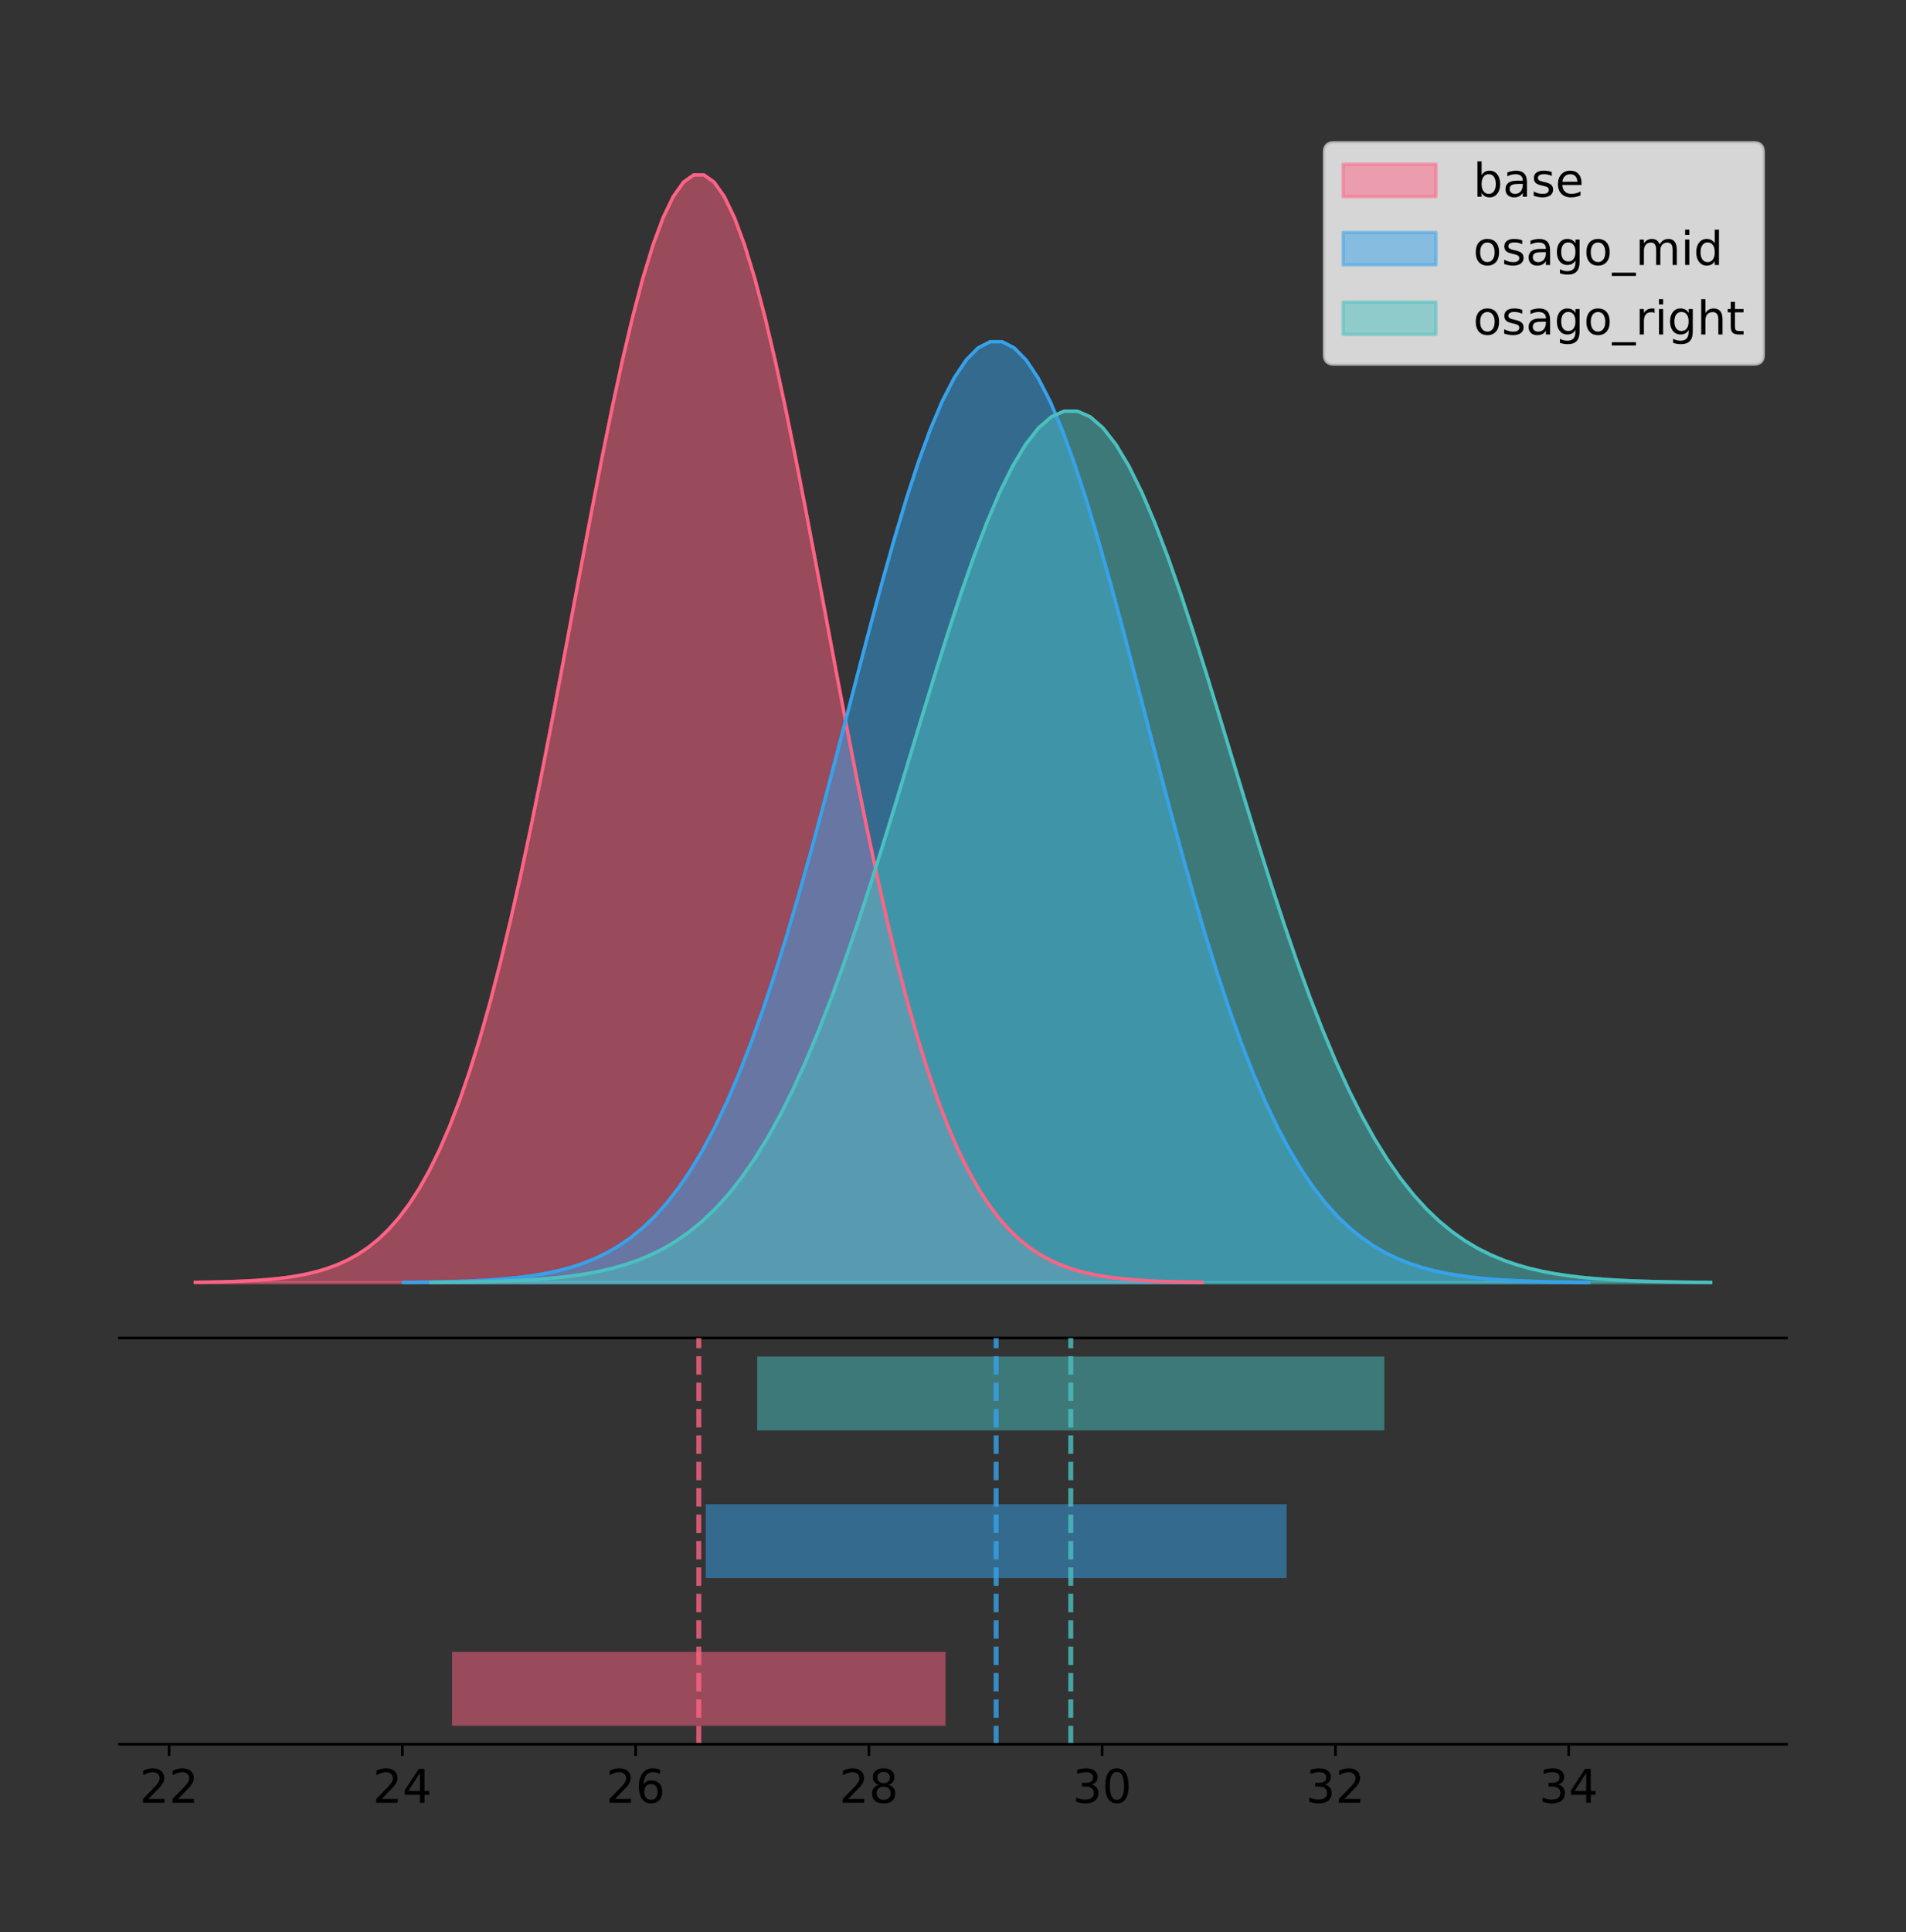<?xml version="1.0" encoding="utf-8" standalone="no"?>
<!DOCTYPE svg PUBLIC "-//W3C//DTD SVG 1.1//EN"
  "http://www.w3.org/Graphics/SVG/1.1/DTD/svg11.dtd">
<!-- Created with matplotlib (https://matplotlib.org/) -->
<svg height="581.789pt" version="1.1" viewBox="0 0 574.2 581.789" width="574.2pt" xmlns="http://www.w3.org/2000/svg" xmlns:xlink="http://www.w3.org/1999/xlink">
 <rect x="0" y="0" width="574.2" height="581.789" fill="#333333" stroke="none"/>
 <defs>
  <style type="text/css">
*{stroke-linecap:butt;stroke-linejoin:round;}
  </style>
 </defs>
 <g id="figure_1">
  <g id="patch_1">
   <path d="M 0 581.789 
L 574.2 581.789 
L 574.2 0 
L 0 0 
z
" style="fill:none;"/>
  </g>
  <g id="axes_1">
   <g id="patch_2">
    <path d="M 36 402.93 
L 538.2 402.93 
L 538.2 36 
L 36 36 
z
" style="fill:none;"/>
   </g>
   <g id="PolyCollection_1">
    <defs>
     <path d="M 58.827 -195.538 
L 58.827 -195.65 
L 61.892 -195.692 
L 64.956 -195.749 
L 68.021 -195.825 
L 71.085 -195.925 
L 74.149 -196.058 
L 77.214 -196.23 
L 80.278 -196.455 
L 83.343 -196.744 
L 86.407 -197.115 
L 89.471 -197.585 
L 92.536 -198.179 
L 95.6 -198.923 
L 98.665 -199.848 
L 101.729 -200.99 
L 104.794 -202.39 
L 107.858 -204.093 
L 110.922 -206.151 
L 113.987 -208.617 
L 117.051 -211.552 
L 120.116 -215.017 
L 123.18 -219.078 
L 126.244 -223.801 
L 129.309 -229.25 
L 132.373 -235.488 
L 135.438 -242.572 
L 138.502 -250.552 
L 141.567 -259.468 
L 144.631 -269.344 
L 147.695 -280.192 
L 150.76 -292.002 
L 153.824 -304.744 
L 156.889 -318.365 
L 159.953 -332.786 
L 163.017 -347.901 
L 166.082 -363.58 
L 169.146 -379.667 
L 172.211 -395.98 
L 175.275 -412.318 
L 178.34 -428.462 
L 181.404 -444.18 
L 184.468 -459.23 
L 187.533 -473.372 
L 190.597 -486.366 
L 193.662 -497.987 
L 196.726 -508.025 
L 199.79 -516.294 
L 202.855 -522.64 
L 205.919 -526.94 
L 208.984 -529.111 
L 212.048 -529.111 
L 215.113 -526.94 
L 218.177 -522.64 
L 221.241 -516.294 
L 224.306 -508.025 
L 227.37 -497.987 
L 230.435 -486.366 
L 233.499 -473.372 
L 236.564 -459.23 
L 239.628 -444.18 
L 242.692 -428.462 
L 245.757 -412.318 
L 248.821 -395.98 
L 251.886 -379.667 
L 254.95 -363.58 
L 258.014 -347.901 
L 261.079 -332.786 
L 264.143 -318.365 
L 267.208 -304.744 
L 270.272 -292.002 
L 273.337 -280.192 
L 276.401 -269.344 
L 279.465 -259.468 
L 282.53 -250.552 
L 285.594 -242.572 
L 288.659 -235.488 
L 291.723 -229.25 
L 294.787 -223.801 
L 297.852 -219.078 
L 300.916 -215.017 
L 303.981 -211.552 
L 307.045 -208.617 
L 310.11 -206.151 
L 313.174 -204.093 
L 316.238 -202.39 
L 319.303 -200.99 
L 322.367 -199.848 
L 325.432 -198.923 
L 328.496 -198.179 
L 331.56 -197.585 
L 334.625 -197.115 
L 337.689 -196.744 
L 340.754 -196.455 
L 343.818 -196.23 
L 346.883 -196.058 
L 349.947 -195.925 
L 353.011 -195.825 
L 356.076 -195.749 
L 359.14 -195.692 
L 362.205 -195.65 
L 362.205 -195.538 
L 362.205 -195.538 
L 359.14 -195.538 
L 356.076 -195.538 
L 353.011 -195.538 
L 349.947 -195.538 
L 346.883 -195.538 
L 343.818 -195.538 
L 340.754 -195.538 
L 337.689 -195.538 
L 334.625 -195.538 
L 331.56 -195.538 
L 328.496 -195.538 
L 325.432 -195.538 
L 322.367 -195.538 
L 319.303 -195.538 
L 316.238 -195.538 
L 313.174 -195.538 
L 310.11 -195.538 
L 307.045 -195.538 
L 303.981 -195.538 
L 300.916 -195.538 
L 297.852 -195.538 
L 294.787 -195.538 
L 291.723 -195.538 
L 288.659 -195.538 
L 285.594 -195.538 
L 282.53 -195.538 
L 279.465 -195.538 
L 276.401 -195.538 
L 273.337 -195.538 
L 270.272 -195.538 
L 267.208 -195.538 
L 264.143 -195.538 
L 261.079 -195.538 
L 258.014 -195.538 
L 254.95 -195.538 
L 251.886 -195.538 
L 248.821 -195.538 
L 245.757 -195.538 
L 242.692 -195.538 
L 239.628 -195.538 
L 236.564 -195.538 
L 233.499 -195.538 
L 230.435 -195.538 
L 227.37 -195.538 
L 224.306 -195.538 
L 221.241 -195.538 
L 218.177 -195.538 
L 215.113 -195.538 
L 212.048 -195.538 
L 208.984 -195.538 
L 205.919 -195.538 
L 202.855 -195.538 
L 199.79 -195.538 
L 196.726 -195.538 
L 193.662 -195.538 
L 190.597 -195.538 
L 187.533 -195.538 
L 184.468 -195.538 
L 181.404 -195.538 
L 178.34 -195.538 
L 175.275 -195.538 
L 172.211 -195.538 
L 169.146 -195.538 
L 166.082 -195.538 
L 163.017 -195.538 
L 159.953 -195.538 
L 156.889 -195.538 
L 153.824 -195.538 
L 150.76 -195.538 
L 147.695 -195.538 
L 144.631 -195.538 
L 141.567 -195.538 
L 138.502 -195.538 
L 135.438 -195.538 
L 132.373 -195.538 
L 129.309 -195.538 
L 126.244 -195.538 
L 123.18 -195.538 
L 120.116 -195.538 
L 117.051 -195.538 
L 113.987 -195.538 
L 110.922 -195.538 
L 107.858 -195.538 
L 104.794 -195.538 
L 101.729 -195.538 
L 98.665 -195.538 
L 95.6 -195.538 
L 92.536 -195.538 
L 89.471 -195.538 
L 86.407 -195.538 
L 83.343 -195.538 
L 80.278 -195.538 
L 77.214 -195.538 
L 74.149 -195.538 
L 71.085 -195.538 
L 68.021 -195.538 
L 64.956 -195.538 
L 61.892 -195.538 
L 58.827 -195.538 
z
" id="m18004a2993" style="stroke:#ff6384;stroke-opacity:0.5;"/>
    </defs>
    <g clip-path="url(#pa61be93cca)">
     <use style="fill:#ff6384;fill-opacity:0.5;stroke:#ff6384;stroke-opacity:0.5;" x="0" xlink:href="#m18004a2993" y="581.789"/>
    </g>
   </g>
   <g id="PolyCollection_2">
    <defs>
     <path d="M 121.52 -195.538 
L 121.52 -195.633 
L 125.128 -195.669 
L 128.735 -195.717 
L 132.343 -195.782 
L 135.951 -195.867 
L 139.558 -195.979 
L 143.166 -196.126 
L 146.773 -196.317 
L 150.381 -196.563 
L 153.989 -196.877 
L 157.596 -197.277 
L 161.204 -197.781 
L 164.812 -198.413 
L 168.419 -199.199 
L 172.027 -200.169 
L 175.635 -201.358 
L 179.242 -202.805 
L 182.85 -204.553 
L 186.457 -206.648 
L 190.065 -209.14 
L 193.673 -212.084 
L 197.28 -215.534 
L 200.888 -219.545 
L 204.496 -224.174 
L 208.103 -229.473 
L 211.711 -235.49 
L 215.319 -242.269 
L 218.926 -249.842 
L 222.534 -258.231 
L 226.141 -267.445 
L 229.749 -277.477 
L 233.357 -288.301 
L 236.964 -299.871 
L 240.572 -312.12 
L 244.18 -324.959 
L 247.787 -338.278 
L 251.395 -351.942 
L 255.003 -365.799 
L 258.61 -379.677 
L 262.218 -393.39 
L 265.825 -406.741 
L 269.433 -419.525 
L 273.041 -431.537 
L 276.648 -442.575 
L 280.256 -452.446 
L 283.864 -460.972 
L 287.471 -467.996 
L 291.079 -473.387 
L 294.687 -477.039 
L 298.294 -478.883 
L 301.902 -478.883 
L 305.509 -477.039 
L 309.117 -473.387 
L 312.725 -467.996 
L 316.332 -460.972 
L 319.94 -452.446 
L 323.548 -442.575 
L 327.155 -431.537 
L 330.763 -419.525 
L 334.371 -406.741 
L 337.978 -393.39 
L 341.586 -379.677 
L 345.193 -365.799 
L 348.801 -351.942 
L 352.409 -338.278 
L 356.016 -324.959 
L 359.624 -312.12 
L 363.232 -299.871 
L 366.839 -288.301 
L 370.447 -277.477 
L 374.055 -267.445 
L 377.662 -258.231 
L 381.27 -249.842 
L 384.877 -242.269 
L 388.485 -235.49 
L 392.093 -229.473 
L 395.7 -224.174 
L 399.308 -219.545 
L 402.916 -215.534 
L 406.523 -212.084 
L 410.131 -209.14 
L 413.739 -206.648 
L 417.346 -204.553 
L 420.954 -202.805 
L 424.561 -201.358 
L 428.169 -200.169 
L 431.777 -199.199 
L 435.384 -198.413 
L 438.992 -197.781 
L 442.6 -197.277 
L 446.207 -196.877 
L 449.815 -196.563 
L 453.422 -196.317 
L 457.03 -196.126 
L 460.638 -195.979 
L 464.245 -195.867 
L 467.853 -195.782 
L 471.461 -195.717 
L 475.068 -195.669 
L 478.676 -195.633 
L 478.676 -195.538 
L 478.676 -195.538 
L 475.068 -195.538 
L 471.461 -195.538 
L 467.853 -195.538 
L 464.245 -195.538 
L 460.638 -195.538 
L 457.03 -195.538 
L 453.422 -195.538 
L 449.815 -195.538 
L 446.207 -195.538 
L 442.6 -195.538 
L 438.992 -195.538 
L 435.384 -195.538 
L 431.777 -195.538 
L 428.169 -195.538 
L 424.561 -195.538 
L 420.954 -195.538 
L 417.346 -195.538 
L 413.739 -195.538 
L 410.131 -195.538 
L 406.523 -195.538 
L 402.916 -195.538 
L 399.308 -195.538 
L 395.7 -195.538 
L 392.093 -195.538 
L 388.485 -195.538 
L 384.877 -195.538 
L 381.27 -195.538 
L 377.662 -195.538 
L 374.055 -195.538 
L 370.447 -195.538 
L 366.839 -195.538 
L 363.232 -195.538 
L 359.624 -195.538 
L 356.016 -195.538 
L 352.409 -195.538 
L 348.801 -195.538 
L 345.193 -195.538 
L 341.586 -195.538 
L 337.978 -195.538 
L 334.371 -195.538 
L 330.763 -195.538 
L 327.155 -195.538 
L 323.548 -195.538 
L 319.94 -195.538 
L 316.332 -195.538 
L 312.725 -195.538 
L 309.117 -195.538 
L 305.509 -195.538 
L 301.902 -195.538 
L 298.294 -195.538 
L 294.687 -195.538 
L 291.079 -195.538 
L 287.471 -195.538 
L 283.864 -195.538 
L 280.256 -195.538 
L 276.648 -195.538 
L 273.041 -195.538 
L 269.433 -195.538 
L 265.825 -195.538 
L 262.218 -195.538 
L 258.61 -195.538 
L 255.003 -195.538 
L 251.395 -195.538 
L 247.787 -195.538 
L 244.18 -195.538 
L 240.572 -195.538 
L 236.964 -195.538 
L 233.357 -195.538 
L 229.749 -195.538 
L 226.141 -195.538 
L 222.534 -195.538 
L 218.926 -195.538 
L 215.319 -195.538 
L 211.711 -195.538 
L 208.103 -195.538 
L 204.496 -195.538 
L 200.888 -195.538 
L 197.28 -195.538 
L 193.673 -195.538 
L 190.065 -195.538 
L 186.457 -195.538 
L 182.85 -195.538 
L 179.242 -195.538 
L 175.635 -195.538 
L 172.027 -195.538 
L 168.419 -195.538 
L 164.812 -195.538 
L 161.204 -195.538 
L 157.596 -195.538 
L 153.989 -195.538 
L 150.381 -195.538 
L 146.773 -195.538 
L 143.166 -195.538 
L 139.558 -195.538 
L 135.951 -195.538 
L 132.343 -195.538 
L 128.735 -195.538 
L 125.128 -195.538 
L 121.52 -195.538 
z
" id="m44e76f0504" style="stroke:#36a2eb;stroke-opacity:0.5;"/>
    </defs>
    <g clip-path="url(#pa61be93cca)">
     <use style="fill:#36a2eb;fill-opacity:0.5;stroke:#36a2eb;stroke-opacity:0.5;" x="0" xlink:href="#m44e76f0504" y="581.789"/>
    </g>
   </g>
   <g id="PolyCollection_3">
    <defs>
     <path d="M 129.783 -195.538 
L 129.783 -195.626 
L 133.678 -195.659 
L 137.573 -195.704 
L 141.467 -195.764 
L 145.362 -195.843 
L 149.257 -195.947 
L 153.152 -196.083 
L 157.047 -196.259 
L 160.942 -196.487 
L 164.837 -196.779 
L 168.731 -197.149 
L 172.626 -197.616 
L 176.521 -198.201 
L 180.416 -198.929 
L 184.311 -199.828 
L 188.206 -200.929 
L 192.1 -202.269 
L 195.995 -203.888 
L 199.89 -205.828 
L 203.785 -208.137 
L 207.68 -210.864 
L 211.575 -214.059 
L 215.47 -217.775 
L 219.364 -222.062 
L 223.259 -226.97 
L 227.154 -232.544 
L 231.049 -238.823 
L 234.944 -245.837 
L 238.839 -253.608 
L 242.733 -262.143 
L 246.628 -271.435 
L 250.523 -281.46 
L 254.418 -292.177 
L 258.313 -303.523 
L 262.208 -315.416 
L 266.103 -327.752 
L 269.997 -340.408 
L 273.892 -353.243 
L 277.787 -366.098 
L 281.682 -378.8 
L 285.577 -391.166 
L 289.472 -403.008 
L 293.366 -414.134 
L 297.261 -424.358 
L 301.156 -433.501 
L 305.051 -441.399 
L 308.946 -447.905 
L 312.841 -452.898 
L 316.736 -456.281 
L 320.63 -457.989 
L 324.525 -457.989 
L 328.42 -456.281 
L 332.315 -452.898 
L 336.21 -447.905 
L 340.105 -441.399 
L 343.999 -433.501 
L 347.894 -424.358 
L 351.789 -414.134 
L 355.684 -403.008 
L 359.579 -391.166 
L 363.474 -378.8 
L 367.369 -366.098 
L 371.263 -353.243 
L 375.158 -340.408 
L 379.053 -327.752 
L 382.948 -315.416 
L 386.843 -303.523 
L 390.738 -292.177 
L 394.632 -281.46 
L 398.527 -271.435 
L 402.422 -262.143 
L 406.317 -253.608 
L 410.212 -245.837 
L 414.107 -238.823 
L 418.002 -232.544 
L 421.896 -226.97 
L 425.791 -222.062 
L 429.686 -217.775 
L 433.581 -214.059 
L 437.476 -210.864 
L 441.371 -208.137 
L 445.265 -205.828 
L 449.16 -203.888 
L 453.055 -202.269 
L 456.95 -200.929 
L 460.845 -199.828 
L 464.74 -198.929 
L 468.635 -198.201 
L 472.529 -197.616 
L 476.424 -197.149 
L 480.319 -196.779 
L 484.214 -196.487 
L 488.109 -196.259 
L 492.004 -196.083 
L 495.898 -195.947 
L 499.793 -195.843 
L 503.688 -195.764 
L 507.583 -195.704 
L 511.478 -195.659 
L 515.373 -195.626 
L 515.373 -195.538 
L 515.373 -195.538 
L 511.478 -195.538 
L 507.583 -195.538 
L 503.688 -195.538 
L 499.793 -195.538 
L 495.898 -195.538 
L 492.004 -195.538 
L 488.109 -195.538 
L 484.214 -195.538 
L 480.319 -195.538 
L 476.424 -195.538 
L 472.529 -195.538 
L 468.635 -195.538 
L 464.74 -195.538 
L 460.845 -195.538 
L 456.95 -195.538 
L 453.055 -195.538 
L 449.16 -195.538 
L 445.265 -195.538 
L 441.371 -195.538 
L 437.476 -195.538 
L 433.581 -195.538 
L 429.686 -195.538 
L 425.791 -195.538 
L 421.896 -195.538 
L 418.002 -195.538 
L 414.107 -195.538 
L 410.212 -195.538 
L 406.317 -195.538 
L 402.422 -195.538 
L 398.527 -195.538 
L 394.632 -195.538 
L 390.738 -195.538 
L 386.843 -195.538 
L 382.948 -195.538 
L 379.053 -195.538 
L 375.158 -195.538 
L 371.263 -195.538 
L 367.369 -195.538 
L 363.474 -195.538 
L 359.579 -195.538 
L 355.684 -195.538 
L 351.789 -195.538 
L 347.894 -195.538 
L 343.999 -195.538 
L 340.105 -195.538 
L 336.21 -195.538 
L 332.315 -195.538 
L 328.42 -195.538 
L 324.525 -195.538 
L 320.63 -195.538 
L 316.736 -195.538 
L 312.841 -195.538 
L 308.946 -195.538 
L 305.051 -195.538 
L 301.156 -195.538 
L 297.261 -195.538 
L 293.366 -195.538 
L 289.472 -195.538 
L 285.577 -195.538 
L 281.682 -195.538 
L 277.787 -195.538 
L 273.892 -195.538 
L 269.997 -195.538 
L 266.103 -195.538 
L 262.208 -195.538 
L 258.313 -195.538 
L 254.418 -195.538 
L 250.523 -195.538 
L 246.628 -195.538 
L 242.733 -195.538 
L 238.839 -195.538 
L 234.944 -195.538 
L 231.049 -195.538 
L 227.154 -195.538 
L 223.259 -195.538 
L 219.364 -195.538 
L 215.47 -195.538 
L 211.575 -195.538 
L 207.68 -195.538 
L 203.785 -195.538 
L 199.89 -195.538 
L 195.995 -195.538 
L 192.1 -195.538 
L 188.206 -195.538 
L 184.311 -195.538 
L 180.416 -195.538 
L 176.521 -195.538 
L 172.626 -195.538 
L 168.731 -195.538 
L 164.837 -195.538 
L 160.942 -195.538 
L 157.047 -195.538 
L 153.152 -195.538 
L 149.257 -195.538 
L 145.362 -195.538 
L 141.467 -195.538 
L 137.573 -195.538 
L 133.678 -195.538 
L 129.783 -195.538 
z
" id="m27da15e8bd" style="stroke:#4bc0c0;stroke-opacity:0.5;"/>
    </defs>
    <g clip-path="url(#pa61be93cca)">
     <use style="fill:#4bc0c0;fill-opacity:0.5;stroke:#4bc0c0;stroke-opacity:0.5;" x="0" xlink:href="#m27da15e8bd" y="581.789"/>
    </g>
   </g>
   <g id="line2d_1">
    <path clip-path="url(#pa61be93cca)" d="M 58.827 386.139 
L 61.892 386.097 
L 64.956 386.04 
L 68.021 385.965 
L 71.085 385.864 
L 74.149 385.732 
L 77.214 385.559 
L 80.278 385.334 
L 83.343 385.045 
L 86.407 384.675 
L 89.471 384.204 
L 92.536 383.61 
L 95.6 382.867 
L 98.665 381.941 
L 101.729 380.799 
L 104.794 379.399 
L 107.858 377.696 
L 110.922 375.639 
L 113.987 373.172 
L 117.051 370.238 
L 120.116 366.772 
L 123.18 362.711 
L 126.244 357.989 
L 129.309 352.539 
L 132.373 346.301 
L 135.438 339.217 
L 138.502 331.237 
L 141.567 322.322 
L 144.631 312.445 
L 147.695 301.597 
L 150.76 289.787 
L 153.824 277.045 
L 156.889 263.424 
L 159.953 249.004 
L 163.017 233.888 
L 166.082 218.209 
L 169.146 202.123 
L 172.211 185.809 
L 175.275 169.471 
L 178.34 153.327 
L 181.404 137.61 
L 184.468 122.559 
L 187.533 108.418 
L 190.597 95.423 
L 193.662 83.803 
L 196.726 73.765 
L 199.79 65.495 
L 202.855 59.15 
L 205.919 54.85 
L 208.984 52.679 
L 212.048 52.679 
L 215.113 54.85 
L 218.177 59.15 
L 221.241 65.495 
L 224.306 73.765 
L 227.37 83.803 
L 230.435 95.423 
L 233.499 108.418 
L 236.564 122.559 
L 239.628 137.61 
L 242.692 153.327 
L 245.757 169.471 
L 248.821 185.809 
L 251.886 202.123 
L 254.95 218.209 
L 258.014 233.888 
L 261.079 249.004 
L 264.143 263.424 
L 267.208 277.045 
L 270.272 289.787 
L 273.337 301.597 
L 276.401 312.445 
L 279.465 322.322 
L 282.53 331.237 
L 285.594 339.217 
L 288.659 346.301 
L 291.723 352.539 
L 294.787 357.989 
L 297.852 362.711 
L 300.916 366.772 
L 303.981 370.238 
L 307.045 373.172 
L 310.11 375.639 
L 313.174 377.696 
L 316.238 379.399 
L 319.303 380.799 
L 322.367 381.941 
L 325.432 382.867 
L 328.496 383.61 
L 331.56 384.204 
L 334.625 384.675 
L 337.689 385.045 
L 340.754 385.334 
L 343.818 385.559 
L 346.883 385.732 
L 349.947 385.864 
L 353.011 385.965 
L 356.076 386.04 
L 359.14 386.097 
L 362.205 386.139 
" style="fill:none;stroke:#ff6384;stroke-linecap:square;"/>
   </g>
   <g id="line2d_2">
    <path clip-path="url(#pa61be93cca)" d="M 121.52 386.156 
L 125.128 386.12 
L 128.735 386.072 
L 132.343 386.008 
L 135.951 385.922 
L 139.558 385.81 
L 143.166 385.663 
L 146.773 385.472 
L 150.381 385.227 
L 153.989 384.912 
L 157.596 384.512 
L 161.204 384.008 
L 164.812 383.376 
L 168.419 382.59 
L 172.027 381.62 
L 175.635 380.431 
L 179.242 378.984 
L 182.85 377.237 
L 186.457 375.142 
L 190.065 372.649 
L 193.673 369.705 
L 197.28 366.256 
L 200.888 362.244 
L 204.496 357.616 
L 208.103 352.317 
L 211.711 346.299 
L 215.319 339.521 
L 218.926 331.948 
L 222.534 323.558 
L 226.141 314.344 
L 229.749 304.312 
L 233.357 293.489 
L 236.964 281.919 
L 240.572 269.67 
L 244.18 256.83 
L 247.787 243.512 
L 251.395 229.848 
L 255.003 215.991 
L 258.61 202.113 
L 262.218 188.399 
L 265.825 175.049 
L 269.433 162.264 
L 273.041 150.252 
L 276.648 139.215 
L 280.256 129.344 
L 283.864 120.817 
L 287.471 113.793 
L 291.079 108.403 
L 294.687 104.75 
L 298.294 102.906 
L 301.902 102.906 
L 305.509 104.75 
L 309.117 108.403 
L 312.725 113.793 
L 316.332 120.817 
L 319.94 129.344 
L 323.548 139.215 
L 327.155 150.252 
L 330.763 162.264 
L 334.371 175.049 
L 337.978 188.399 
L 341.586 202.113 
L 345.193 215.991 
L 348.801 229.848 
L 352.409 243.512 
L 356.016 256.83 
L 359.624 269.67 
L 363.232 281.919 
L 366.839 293.489 
L 370.447 304.312 
L 374.055 314.344 
L 377.662 323.558 
L 381.27 331.948 
L 384.877 339.521 
L 388.485 346.299 
L 392.093 352.317 
L 395.7 357.616 
L 399.308 362.244 
L 402.916 366.256 
L 406.523 369.705 
L 410.131 372.649 
L 413.739 375.142 
L 417.346 377.237 
L 420.954 378.984 
L 424.561 380.431 
L 428.169 381.62 
L 431.777 382.59 
L 435.384 383.376 
L 438.992 384.008 
L 442.6 384.512 
L 446.207 384.912 
L 449.815 385.227 
L 453.422 385.472 
L 457.03 385.663 
L 460.638 385.81 
L 464.245 385.922 
L 467.853 386.008 
L 471.461 386.072 
L 475.068 386.12 
L 478.676 386.156 
" style="fill:none;stroke:#36a2eb;stroke-linecap:square;"/>
   </g>
   <g id="line2d_3">
    <path clip-path="url(#pa61be93cca)" d="M 129.783 386.163 
L 133.678 386.13 
L 137.573 386.085 
L 141.467 386.026 
L 145.362 385.947 
L 149.257 385.843 
L 153.152 385.707 
L 157.047 385.53 
L 160.942 385.302 
L 164.837 385.011 
L 168.731 384.641 
L 172.626 384.173 
L 176.521 383.588 
L 180.416 382.86 
L 184.311 381.962 
L 188.206 380.86 
L 192.1 379.52 
L 195.995 377.901 
L 199.89 375.961 
L 203.785 373.652 
L 207.68 370.926 
L 211.575 367.73 
L 215.47 364.015 
L 219.364 359.727 
L 223.259 354.819 
L 227.154 349.245 
L 231.049 342.967 
L 234.944 335.952 
L 238.839 328.182 
L 242.733 319.647 
L 246.628 310.355 
L 250.523 300.329 
L 254.418 289.612 
L 258.313 278.266 
L 262.208 266.374 
L 266.103 254.038 
L 269.997 241.381 
L 273.892 228.546 
L 277.787 215.691 
L 281.682 202.989 
L 285.577 190.623 
L 289.472 178.781 
L 293.366 167.655 
L 297.261 157.431 
L 301.156 148.288 
L 305.051 140.391 
L 308.946 133.884 
L 312.841 128.892 
L 316.736 125.509 
L 320.63 123.8 
L 324.525 123.8 
L 328.42 125.509 
L 332.315 128.892 
L 336.21 133.884 
L 340.105 140.391 
L 343.999 148.288 
L 347.894 157.431 
L 351.789 167.655 
L 355.684 178.781 
L 359.579 190.623 
L 363.474 202.989 
L 367.369 215.691 
L 371.263 228.546 
L 375.158 241.381 
L 379.053 254.038 
L 382.948 266.374 
L 386.843 278.266 
L 390.738 289.612 
L 394.632 300.329 
L 398.527 310.355 
L 402.422 319.647 
L 406.317 328.182 
L 410.212 335.952 
L 414.107 342.967 
L 418.002 349.245 
L 421.896 354.819 
L 425.791 359.727 
L 429.686 364.015 
L 433.581 367.73 
L 437.476 370.926 
L 441.371 373.652 
L 445.265 375.961 
L 449.16 377.901 
L 453.055 379.52 
L 456.95 380.86 
L 460.845 381.962 
L 464.74 382.86 
L 468.635 383.588 
L 472.529 384.173 
L 476.424 384.641 
L 480.319 385.011 
L 484.214 385.302 
L 488.109 385.53 
L 492.004 385.707 
L 495.898 385.843 
L 499.793 385.947 
L 503.688 386.026 
L 507.583 386.085 
L 511.478 386.13 
L 515.373 386.163 
" style="fill:none;stroke:#4bc0c0;stroke-linecap:square;"/>
   </g>
   <g id="patch_3">
    <path d="M 36 402.93 
L 538.2 402.93 
" style="fill:none;stroke:#000000;stroke-linecap:square;stroke-linejoin:miter;stroke-width:0.8;"/>
   </g>
   <g id="legend_1">
    <g id="patch_4">
     <path d="M 401.814 109.627 
L 528.4 109.627 
Q 531.2 109.627 531.2 106.827 
L 531.2 45.8 
Q 531.2 43 528.4 43 
L 401.814 43 
Q 399.014 43 399.014 45.8 
L 399.014 106.827 
Q 399.014 109.627 401.814 109.627 
z
" style="fill:#ffffff;opacity:0.8;stroke:#cccccc;stroke-linejoin:miter;"/>
    </g>
    <g id="patch_5">
     <path d="M 404.614 59.238 
L 432.614 59.238 
L 432.614 49.438 
L 404.614 49.438 
z
" style="fill:#ff6384;opacity:0.5;stroke:#ff6384;stroke-linejoin:miter;"/>
    </g>
    <g id="text_1">
     <!-- base -->
     <defs>
      <path d="M 48.688 27.297 
Q 48.688 37.203 44.609 42.844 
Q 40.531 48.484 33.406 48.484 
Q 26.266 48.484 22.188 42.844 
Q 18.109 37.203 18.109 27.297 
Q 18.109 17.391 22.188 11.75 
Q 26.266 6.109 33.406 6.109 
Q 40.531 6.109 44.609 11.75 
Q 48.688 17.391 48.688 27.297 
z
M 18.109 46.391 
Q 20.953 51.266 25.266 53.625 
Q 29.594 56 35.594 56 
Q 45.562 56 51.781 48.094 
Q 58.016 40.188 58.016 27.297 
Q 58.016 14.406 51.781 6.484 
Q 45.562 -1.422 35.594 -1.422 
Q 29.594 -1.422 25.266 0.953 
Q 20.953 3.328 18.109 8.203 
L 18.109 0 
L 9.078 0 
L 9.078 75.984 
L 18.109 75.984 
z
" id="DejaVuSans-98"/>
      <path d="M 34.281 27.484 
Q 23.391 27.484 19.188 25 
Q 14.984 22.516 14.984 16.5 
Q 14.984 11.719 18.141 8.906 
Q 21.297 6.109 26.703 6.109 
Q 34.188 6.109 38.703 11.406 
Q 43.219 16.703 43.219 25.484 
L 43.219 27.484 
z
M 52.203 31.203 
L 52.203 0 
L 43.219 0 
L 43.219 8.297 
Q 40.141 3.328 35.547 0.953 
Q 30.953 -1.422 24.312 -1.422 
Q 15.922 -1.422 10.953 3.297 
Q 6 8.016 6 15.922 
Q 6 25.141 12.172 29.828 
Q 18.359 34.516 30.609 34.516 
L 43.219 34.516 
L 43.219 35.406 
Q 43.219 41.609 39.141 45 
Q 35.062 48.391 27.688 48.391 
Q 23 48.391 18.547 47.266 
Q 14.109 46.141 10.016 43.891 
L 10.016 52.203 
Q 14.938 54.109 19.578 55.047 
Q 24.219 56 28.609 56 
Q 40.484 56 46.344 49.844 
Q 52.203 43.703 52.203 31.203 
z
" id="DejaVuSans-97"/>
      <path d="M 44.281 53.078 
L 44.281 44.578 
Q 40.484 46.531 36.375 47.5 
Q 32.281 48.484 27.875 48.484 
Q 21.188 48.484 17.844 46.438 
Q 14.5 44.391 14.5 40.281 
Q 14.5 37.156 16.891 35.375 
Q 19.281 33.594 26.516 31.984 
L 29.594 31.297 
Q 39.156 29.25 43.188 25.516 
Q 47.219 21.781 47.219 15.094 
Q 47.219 7.469 41.188 3.016 
Q 35.156 -1.422 24.609 -1.422 
Q 20.219 -1.422 15.453 -0.562 
Q 10.688 0.297 5.422 2 
L 5.422 11.281 
Q 10.406 8.688 15.234 7.391 
Q 20.062 6.109 24.812 6.109 
Q 31.156 6.109 34.562 8.281 
Q 37.984 10.453 37.984 14.406 
Q 37.984 18.062 35.516 20.016 
Q 33.062 21.969 24.703 23.781 
L 21.578 24.516 
Q 13.234 26.266 9.516 29.906 
Q 5.812 33.547 5.812 39.891 
Q 5.812 47.609 11.281 51.797 
Q 16.75 56 26.812 56 
Q 31.781 56 36.172 55.266 
Q 40.578 54.547 44.281 53.078 
z
" id="DejaVuSans-115"/>
      <path d="M 56.203 29.594 
L 56.203 25.203 
L 14.891 25.203 
Q 15.484 15.922 20.484 11.062 
Q 25.484 6.203 34.422 6.203 
Q 39.594 6.203 44.453 7.469 
Q 49.312 8.734 54.109 11.281 
L 54.109 2.781 
Q 49.266 0.734 44.188 -0.344 
Q 39.109 -1.422 33.891 -1.422 
Q 20.797 -1.422 13.156 6.188 
Q 5.516 13.812 5.516 26.812 
Q 5.516 40.234 12.766 48.109 
Q 20.016 56 32.328 56 
Q 43.359 56 49.781 48.891 
Q 56.203 41.797 56.203 29.594 
z
M 47.219 32.234 
Q 47.125 39.594 43.094 43.984 
Q 39.062 48.391 32.422 48.391 
Q 24.906 48.391 20.391 44.141 
Q 15.875 39.891 15.188 32.172 
z
" id="DejaVuSans-101"/>
     </defs>
     <g transform="translate(443.814 59.238)scale(0.14 -0.14)">
      <use xlink:href="#DejaVuSans-98"/>
      <use x="63.477" xlink:href="#DejaVuSans-97"/>
      <use x="124.756" xlink:href="#DejaVuSans-115"/>
      <use x="176.855" xlink:href="#DejaVuSans-101"/>
     </g>
    </g>
    <g id="patch_6">
     <path d="M 404.614 79.787 
L 432.614 79.787 
L 432.614 69.987 
L 404.614 69.987 
z
" style="fill:#36a2eb;opacity:0.5;stroke:#36a2eb;stroke-linejoin:miter;"/>
    </g>
    <g id="text_2">
     <!-- osago_mid -->
     <defs>
      <path d="M 30.609 48.391 
Q 23.391 48.391 19.188 42.75 
Q 14.984 37.109 14.984 27.297 
Q 14.984 17.484 19.156 11.844 
Q 23.344 6.203 30.609 6.203 
Q 37.797 6.203 41.984 11.859 
Q 46.188 17.531 46.188 27.297 
Q 46.188 37.016 41.984 42.703 
Q 37.797 48.391 30.609 48.391 
z
M 30.609 56 
Q 42.328 56 49.016 48.375 
Q 55.719 40.766 55.719 27.297 
Q 55.719 13.875 49.016 6.219 
Q 42.328 -1.422 30.609 -1.422 
Q 18.844 -1.422 12.172 6.219 
Q 5.516 13.875 5.516 27.297 
Q 5.516 40.766 12.172 48.375 
Q 18.844 56 30.609 56 
z
" id="DejaVuSans-111"/>
      <path d="M 45.406 27.984 
Q 45.406 37.75 41.375 43.109 
Q 37.359 48.484 30.078 48.484 
Q 22.859 48.484 18.828 43.109 
Q 14.797 37.75 14.797 27.984 
Q 14.797 18.266 18.828 12.891 
Q 22.859 7.516 30.078 7.516 
Q 37.359 7.516 41.375 12.891 
Q 45.406 18.266 45.406 27.984 
z
M 54.391 6.781 
Q 54.391 -7.172 48.188 -13.984 
Q 42 -20.797 29.203 -20.797 
Q 24.469 -20.797 20.266 -20.094 
Q 16.062 -19.391 12.109 -17.922 
L 12.109 -9.188 
Q 16.062 -11.328 19.922 -12.344 
Q 23.781 -13.375 27.781 -13.375 
Q 36.625 -13.375 41.016 -8.766 
Q 45.406 -4.156 45.406 5.172 
L 45.406 9.625 
Q 42.625 4.781 38.281 2.391 
Q 33.938 0 27.875 0 
Q 17.828 0 11.672 7.656 
Q 5.516 15.328 5.516 27.984 
Q 5.516 40.672 11.672 48.328 
Q 17.828 56 27.875 56 
Q 33.938 56 38.281 53.609 
Q 42.625 51.219 45.406 46.391 
L 45.406 54.688 
L 54.391 54.688 
z
" id="DejaVuSans-103"/>
      <path d="M 50.984 -16.609 
L 50.984 -23.578 
L -0.984 -23.578 
L -0.984 -16.609 
z
" id="DejaVuSans-95"/>
      <path d="M 52 44.188 
Q 55.375 50.25 60.062 53.125 
Q 64.75 56 71.094 56 
Q 79.641 56 84.281 50.016 
Q 88.922 44.047 88.922 33.016 
L 88.922 0 
L 79.891 0 
L 79.891 32.719 
Q 79.891 40.578 77.094 44.375 
Q 74.312 48.188 68.609 48.188 
Q 61.625 48.188 57.562 43.547 
Q 53.516 38.922 53.516 30.906 
L 53.516 0 
L 44.484 0 
L 44.484 32.719 
Q 44.484 40.625 41.703 44.406 
Q 38.922 48.188 33.109 48.188 
Q 26.219 48.188 22.156 43.531 
Q 18.109 38.875 18.109 30.906 
L 18.109 0 
L 9.078 0 
L 9.078 54.688 
L 18.109 54.688 
L 18.109 46.188 
Q 21.188 51.219 25.484 53.609 
Q 29.781 56 35.688 56 
Q 41.656 56 45.828 52.969 
Q 50 49.953 52 44.188 
z
" id="DejaVuSans-109"/>
      <path d="M 9.422 54.688 
L 18.406 54.688 
L 18.406 0 
L 9.422 0 
z
M 9.422 75.984 
L 18.406 75.984 
L 18.406 64.594 
L 9.422 64.594 
z
" id="DejaVuSans-105"/>
      <path d="M 45.406 46.391 
L 45.406 75.984 
L 54.391 75.984 
L 54.391 0 
L 45.406 0 
L 45.406 8.203 
Q 42.578 3.328 38.25 0.953 
Q 33.938 -1.422 27.875 -1.422 
Q 17.969 -1.422 11.734 6.484 
Q 5.516 14.406 5.516 27.297 
Q 5.516 40.188 11.734 48.094 
Q 17.969 56 27.875 56 
Q 33.938 56 38.25 53.625 
Q 42.578 51.266 45.406 46.391 
z
M 14.797 27.297 
Q 14.797 17.391 18.875 11.75 
Q 22.953 6.109 30.078 6.109 
Q 37.203 6.109 41.297 11.75 
Q 45.406 17.391 45.406 27.297 
Q 45.406 37.203 41.297 42.844 
Q 37.203 48.484 30.078 48.484 
Q 22.953 48.484 18.875 42.844 
Q 14.797 37.203 14.797 27.297 
z
" id="DejaVuSans-100"/>
     </defs>
     <g transform="translate(443.814 79.787)scale(0.14 -0.14)">
      <use xlink:href="#DejaVuSans-111"/>
      <use x="61.182" xlink:href="#DejaVuSans-115"/>
      <use x="113.281" xlink:href="#DejaVuSans-97"/>
      <use x="174.561" xlink:href="#DejaVuSans-103"/>
      <use x="238.037" xlink:href="#DejaVuSans-111"/>
      <use x="299.219" xlink:href="#DejaVuSans-95"/>
      <use x="349.219" xlink:href="#DejaVuSans-109"/>
      <use x="446.631" xlink:href="#DejaVuSans-105"/>
      <use x="474.414" xlink:href="#DejaVuSans-100"/>
     </g>
    </g>
    <g id="patch_7">
     <path d="M 404.614 100.726 
L 432.614 100.726 
L 432.614 90.926 
L 404.614 90.926 
z
" style="fill:#4bc0c0;opacity:0.5;stroke:#4bc0c0;stroke-linejoin:miter;"/>
    </g>
    <g id="text_3">
     <!-- osago_right -->
     <defs>
      <path d="M 41.109 46.297 
Q 39.594 47.172 37.812 47.578 
Q 36.031 48 33.891 48 
Q 26.266 48 22.188 43.047 
Q 18.109 38.094 18.109 28.812 
L 18.109 0 
L 9.078 0 
L 9.078 54.688 
L 18.109 54.688 
L 18.109 46.188 
Q 20.953 51.172 25.484 53.578 
Q 30.031 56 36.531 56 
Q 37.453 56 38.578 55.875 
Q 39.703 55.766 41.062 55.516 
z
" id="DejaVuSans-114"/>
      <path d="M 54.891 33.016 
L 54.891 0 
L 45.906 0 
L 45.906 32.719 
Q 45.906 40.484 42.875 44.328 
Q 39.844 48.188 33.797 48.188 
Q 26.516 48.188 22.312 43.547 
Q 18.109 38.922 18.109 30.906 
L 18.109 0 
L 9.078 0 
L 9.078 75.984 
L 18.109 75.984 
L 18.109 46.188 
Q 21.344 51.125 25.703 53.562 
Q 30.078 56 35.797 56 
Q 45.219 56 50.047 50.172 
Q 54.891 44.344 54.891 33.016 
z
" id="DejaVuSans-104"/>
      <path d="M 18.312 70.219 
L 18.312 54.688 
L 36.812 54.688 
L 36.812 47.703 
L 18.312 47.703 
L 18.312 18.016 
Q 18.312 11.328 20.141 9.422 
Q 21.969 7.516 27.594 7.516 
L 36.812 7.516 
L 36.812 0 
L 27.594 0 
Q 17.188 0 13.234 3.875 
Q 9.281 7.766 9.281 18.016 
L 9.281 47.703 
L 2.688 47.703 
L 2.688 54.688 
L 9.281 54.688 
L 9.281 70.219 
z
" id="DejaVuSans-116"/>
     </defs>
     <g transform="translate(443.814 100.726)scale(0.14 -0.14)">
      <use xlink:href="#DejaVuSans-111"/>
      <use x="61.182" xlink:href="#DejaVuSans-115"/>
      <use x="113.281" xlink:href="#DejaVuSans-97"/>
      <use x="174.561" xlink:href="#DejaVuSans-103"/>
      <use x="238.037" xlink:href="#DejaVuSans-111"/>
      <use x="299.219" xlink:href="#DejaVuSans-95"/>
      <use x="349.219" xlink:href="#DejaVuSans-114"/>
      <use x="390.332" xlink:href="#DejaVuSans-105"/>
      <use x="418.115" xlink:href="#DejaVuSans-103"/>
      <use x="481.592" xlink:href="#DejaVuSans-104"/>
      <use x="544.971" xlink:href="#DejaVuSans-116"/>
     </g>
    </g>
   </g>
  </g>
  <g id="axes_2">
   <g id="patch_8">
    <path d="M 36 525.24 
L 538.2 525.24 
L 538.2 402.93 
L 36 402.93 
z
" style="fill:none;"/>
   </g>
   <g id="patch_9">
    <path clip-path="url(#p47248d6236)" d="M 136.188 519.68 
L 284.843 519.68 
L 284.843 497.442 
L 136.188 497.442 
z
" style="fill:#ff6384;opacity:0.5;"/>
   </g>
   <g id="patch_10">
    <path clip-path="url(#p47248d6236)" d="M 212.595 475.204 
L 387.601 475.204 
L 387.601 452.966 
L 212.595 452.966 
z
" style="fill:#36a2eb;opacity:0.5;"/>
   </g>
   <g id="patch_11">
    <path clip-path="url(#p47248d6236)" d="M 228.108 430.728 
L 417.047 430.728 
L 417.047 408.49 
L 228.108 408.49 
z
" style="fill:#4bc0c0;opacity:0.5;"/>
   </g>
   <g id="matplotlib.axis_1">
    <g id="xtick_1">
     <g id="line2d_4">
      <defs>
       <path d="M 0 0 
L 0 3.5 
" id="m6eb0f7882e" style="stroke:#000000;stroke-width:0.8;"/>
      </defs>
      <g>
       <use style="stroke:#000000;stroke-width:0.8;" x="50.944" xlink:href="#m6eb0f7882e" y="525.24"/>
      </g>
     </g>
     <g id="text_4">
      <!-- 22 -->
      <defs>
       <path d="M 19.188 8.297 
L 53.609 8.297 
L 53.609 0 
L 7.328 0 
L 7.328 8.297 
Q 12.938 14.109 22.625 23.891 
Q 32.328 33.688 34.812 36.531 
Q 39.547 41.844 41.422 45.531 
Q 43.312 49.219 43.312 52.781 
Q 43.312 58.594 39.234 62.25 
Q 35.156 65.922 28.609 65.922 
Q 23.969 65.922 18.812 64.312 
Q 13.672 62.703 7.812 59.422 
L 7.812 69.391 
Q 13.766 71.781 18.938 73 
Q 24.125 74.219 28.422 74.219 
Q 39.75 74.219 46.484 68.547 
Q 53.219 62.891 53.219 53.422 
Q 53.219 48.922 51.531 44.891 
Q 49.859 40.875 45.406 35.406 
Q 44.188 33.984 37.641 27.219 
Q 31.109 20.453 19.188 8.297 
z
" id="DejaVuSans-50"/>
      </defs>
      <g transform="translate(42.036 542.878)scale(0.14 -0.14)">
       <use xlink:href="#DejaVuSans-50"/>
       <use x="63.623" xlink:href="#DejaVuSans-50"/>
      </g>
     </g>
    </g>
    <g id="xtick_2">
     <g id="line2d_5">
      <g>
       <use style="stroke:#000000;stroke-width:0.8;" x="121.215" xlink:href="#m6eb0f7882e" y="525.24"/>
      </g>
     </g>
     <g id="text_5">
      <!-- 24 -->
      <defs>
       <path d="M 37.797 64.312 
L 12.891 25.391 
L 37.797 25.391 
z
M 35.203 72.906 
L 47.609 72.906 
L 47.609 25.391 
L 58.016 25.391 
L 58.016 17.188 
L 47.609 17.188 
L 47.609 0 
L 37.797 0 
L 37.797 17.188 
L 4.891 17.188 
L 4.891 26.703 
z
" id="DejaVuSans-52"/>
      </defs>
      <g transform="translate(112.308 542.878)scale(0.14 -0.14)">
       <use xlink:href="#DejaVuSans-50"/>
       <use x="63.623" xlink:href="#DejaVuSans-52"/>
      </g>
     </g>
    </g>
    <g id="xtick_3">
     <g id="line2d_6">
      <g>
       <use style="stroke:#000000;stroke-width:0.8;" x="191.486" xlink:href="#m6eb0f7882e" y="525.24"/>
      </g>
     </g>
     <g id="text_6">
      <!-- 26 -->
      <defs>
       <path d="M 33.016 40.375 
Q 26.375 40.375 22.484 35.828 
Q 18.609 31.297 18.609 23.391 
Q 18.609 15.531 22.484 10.953 
Q 26.375 6.391 33.016 6.391 
Q 39.656 6.391 43.531 10.953 
Q 47.406 15.531 47.406 23.391 
Q 47.406 31.297 43.531 35.828 
Q 39.656 40.375 33.016 40.375 
z
M 52.594 71.297 
L 52.594 62.312 
Q 48.875 64.062 45.094 64.984 
Q 41.312 65.922 37.594 65.922 
Q 27.828 65.922 22.672 59.328 
Q 17.531 52.734 16.797 39.406 
Q 19.672 43.656 24.016 45.922 
Q 28.375 48.188 33.594 48.188 
Q 44.578 48.188 50.953 41.516 
Q 57.328 34.859 57.328 23.391 
Q 57.328 12.156 50.688 5.359 
Q 44.047 -1.422 33.016 -1.422 
Q 20.359 -1.422 13.672 8.266 
Q 6.984 17.969 6.984 36.375 
Q 6.984 53.656 15.188 63.938 
Q 23.391 74.219 37.203 74.219 
Q 40.922 74.219 44.703 73.484 
Q 48.484 72.75 52.594 71.297 
z
" id="DejaVuSans-54"/>
      </defs>
      <g transform="translate(182.579 542.878)scale(0.14 -0.14)">
       <use xlink:href="#DejaVuSans-50"/>
       <use x="63.623" xlink:href="#DejaVuSans-54"/>
      </g>
     </g>
    </g>
    <g id="xtick_4">
     <g id="line2d_7">
      <g>
       <use style="stroke:#000000;stroke-width:0.8;" x="261.758" xlink:href="#m6eb0f7882e" y="525.24"/>
      </g>
     </g>
     <g id="text_7">
      <!-- 28 -->
      <defs>
       <path d="M 31.781 34.625 
Q 24.75 34.625 20.719 30.859 
Q 16.703 27.094 16.703 20.516 
Q 16.703 13.922 20.719 10.156 
Q 24.75 6.391 31.781 6.391 
Q 38.812 6.391 42.859 10.172 
Q 46.922 13.969 46.922 20.516 
Q 46.922 27.094 42.891 30.859 
Q 38.875 34.625 31.781 34.625 
z
M 21.922 38.812 
Q 15.578 40.375 12.031 44.719 
Q 8.5 49.078 8.5 55.328 
Q 8.5 64.062 14.719 69.141 
Q 20.953 74.219 31.781 74.219 
Q 42.672 74.219 48.875 69.141 
Q 55.078 64.062 55.078 55.328 
Q 55.078 49.078 51.531 44.719 
Q 48 40.375 41.703 38.812 
Q 48.828 37.156 52.797 32.312 
Q 56.781 27.484 56.781 20.516 
Q 56.781 9.906 50.312 4.234 
Q 43.844 -1.422 31.781 -1.422 
Q 19.734 -1.422 13.25 4.234 
Q 6.781 9.906 6.781 20.516 
Q 6.781 27.484 10.781 32.312 
Q 14.797 37.156 21.922 38.812 
z
M 18.312 54.391 
Q 18.312 48.734 21.844 45.562 
Q 25.391 42.391 31.781 42.391 
Q 38.141 42.391 41.719 45.562 
Q 45.312 48.734 45.312 54.391 
Q 45.312 60.062 41.719 63.234 
Q 38.141 66.406 31.781 66.406 
Q 25.391 66.406 21.844 63.234 
Q 18.312 60.062 18.312 54.391 
z
" id="DejaVuSans-56"/>
      </defs>
      <g transform="translate(252.85 542.878)scale(0.14 -0.14)">
       <use xlink:href="#DejaVuSans-50"/>
       <use x="63.623" xlink:href="#DejaVuSans-56"/>
      </g>
     </g>
    </g>
    <g id="xtick_5">
     <g id="line2d_8">
      <g>
       <use style="stroke:#000000;stroke-width:0.8;" x="332.029" xlink:href="#m6eb0f7882e" y="525.24"/>
      </g>
     </g>
     <g id="text_8">
      <!-- 30 -->
      <defs>
       <path d="M 40.578 39.312 
Q 47.656 37.797 51.625 33 
Q 55.609 28.219 55.609 21.188 
Q 55.609 10.406 48.188 4.484 
Q 40.766 -1.422 27.094 -1.422 
Q 22.516 -1.422 17.656 -0.516 
Q 12.797 0.391 7.625 2.203 
L 7.625 11.719 
Q 11.719 9.328 16.594 8.109 
Q 21.484 6.891 26.812 6.891 
Q 36.078 6.891 40.938 10.547 
Q 45.797 14.203 45.797 21.188 
Q 45.797 27.641 41.281 31.266 
Q 36.766 34.906 28.719 34.906 
L 20.219 34.906 
L 20.219 43.016 
L 29.109 43.016 
Q 36.375 43.016 40.234 45.922 
Q 44.094 48.828 44.094 54.297 
Q 44.094 59.906 40.109 62.906 
Q 36.141 65.922 28.719 65.922 
Q 24.656 65.922 20.016 65.031 
Q 15.375 64.156 9.812 62.312 
L 9.812 71.094 
Q 15.438 72.656 20.344 73.438 
Q 25.25 74.219 29.594 74.219 
Q 40.828 74.219 47.359 69.109 
Q 53.906 64.016 53.906 55.328 
Q 53.906 49.266 50.438 45.094 
Q 46.969 40.922 40.578 39.312 
z
" id="DejaVuSans-51"/>
       <path d="M 31.781 66.406 
Q 24.172 66.406 20.328 58.906 
Q 16.5 51.422 16.5 36.375 
Q 16.5 21.391 20.328 13.891 
Q 24.172 6.391 31.781 6.391 
Q 39.453 6.391 43.281 13.891 
Q 47.125 21.391 47.125 36.375 
Q 47.125 51.422 43.281 58.906 
Q 39.453 66.406 31.781 66.406 
z
M 31.781 74.219 
Q 44.047 74.219 50.516 64.516 
Q 56.984 54.828 56.984 36.375 
Q 56.984 17.969 50.516 8.266 
Q 44.047 -1.422 31.781 -1.422 
Q 19.531 -1.422 13.062 8.266 
Q 6.594 17.969 6.594 36.375 
Q 6.594 54.828 13.062 64.516 
Q 19.531 74.219 31.781 74.219 
z
" id="DejaVuSans-48"/>
      </defs>
      <g transform="translate(323.122 542.878)scale(0.14 -0.14)">
       <use xlink:href="#DejaVuSans-51"/>
       <use x="63.623" xlink:href="#DejaVuSans-48"/>
      </g>
     </g>
    </g>
    <g id="xtick_6">
     <g id="line2d_9">
      <g>
       <use style="stroke:#000000;stroke-width:0.8;" x="402.301" xlink:href="#m6eb0f7882e" y="525.24"/>
      </g>
     </g>
     <g id="text_9">
      <!-- 32 -->
      <g transform="translate(393.393 542.878)scale(0.14 -0.14)">
       <use xlink:href="#DejaVuSans-51"/>
       <use x="63.623" xlink:href="#DejaVuSans-50"/>
      </g>
     </g>
    </g>
    <g id="xtick_7">
     <g id="line2d_10">
      <g>
       <use style="stroke:#000000;stroke-width:0.8;" x="472.572" xlink:href="#m6eb0f7882e" y="525.24"/>
      </g>
     </g>
     <g id="text_10">
      <!-- 34 -->
      <g transform="translate(463.665 542.878)scale(0.14 -0.14)">
       <use xlink:href="#DejaVuSans-51"/>
       <use x="63.623" xlink:href="#DejaVuSans-52"/>
      </g>
     </g>
    </g>
   </g>
   <g id="line2d_11">
    <path clip-path="url(#p47248d6236)" d="M 210.516 525.24 
L 210.516 402.93 
" style="fill:none;stroke:#ff6384;stroke-dasharray:5.55,2.4;stroke-dashoffset:0;stroke-opacity:0.8;stroke-width:1.5;"/>
   </g>
   <g id="line2d_12">
    <path clip-path="url(#p47248d6236)" d="M 300.098 525.24 
L 300.098 402.93 
" style="fill:none;stroke:#36a2eb;stroke-dasharray:5.55,2.4;stroke-dashoffset:0;stroke-opacity:0.8;stroke-width:1.5;"/>
   </g>
   <g id="line2d_13">
    <path clip-path="url(#p47248d6236)" d="M 322.578 525.24 
L 322.578 402.93 
" style="fill:none;stroke:#4bc0c0;stroke-dasharray:5.55,2.4;stroke-dashoffset:0;stroke-opacity:0.8;stroke-width:1.5;"/>
   </g>
   <g id="patch_12">
    <path d="M 36 525.24 
L 538.2 525.24 
" style="fill:none;stroke:#000000;stroke-linecap:square;stroke-linejoin:miter;stroke-width:0.8;"/>
   </g>
  </g>
 </g>
 <defs>
  <clipPath id="pa61be93cca">
   <rect height="366.93" width="502.2" x="36" y="36"/>
  </clipPath>
  <clipPath id="p47248d6236">
   <rect height="122.31" width="502.2" x="36" y="402.93"/>
  </clipPath>
 </defs>
</svg>
